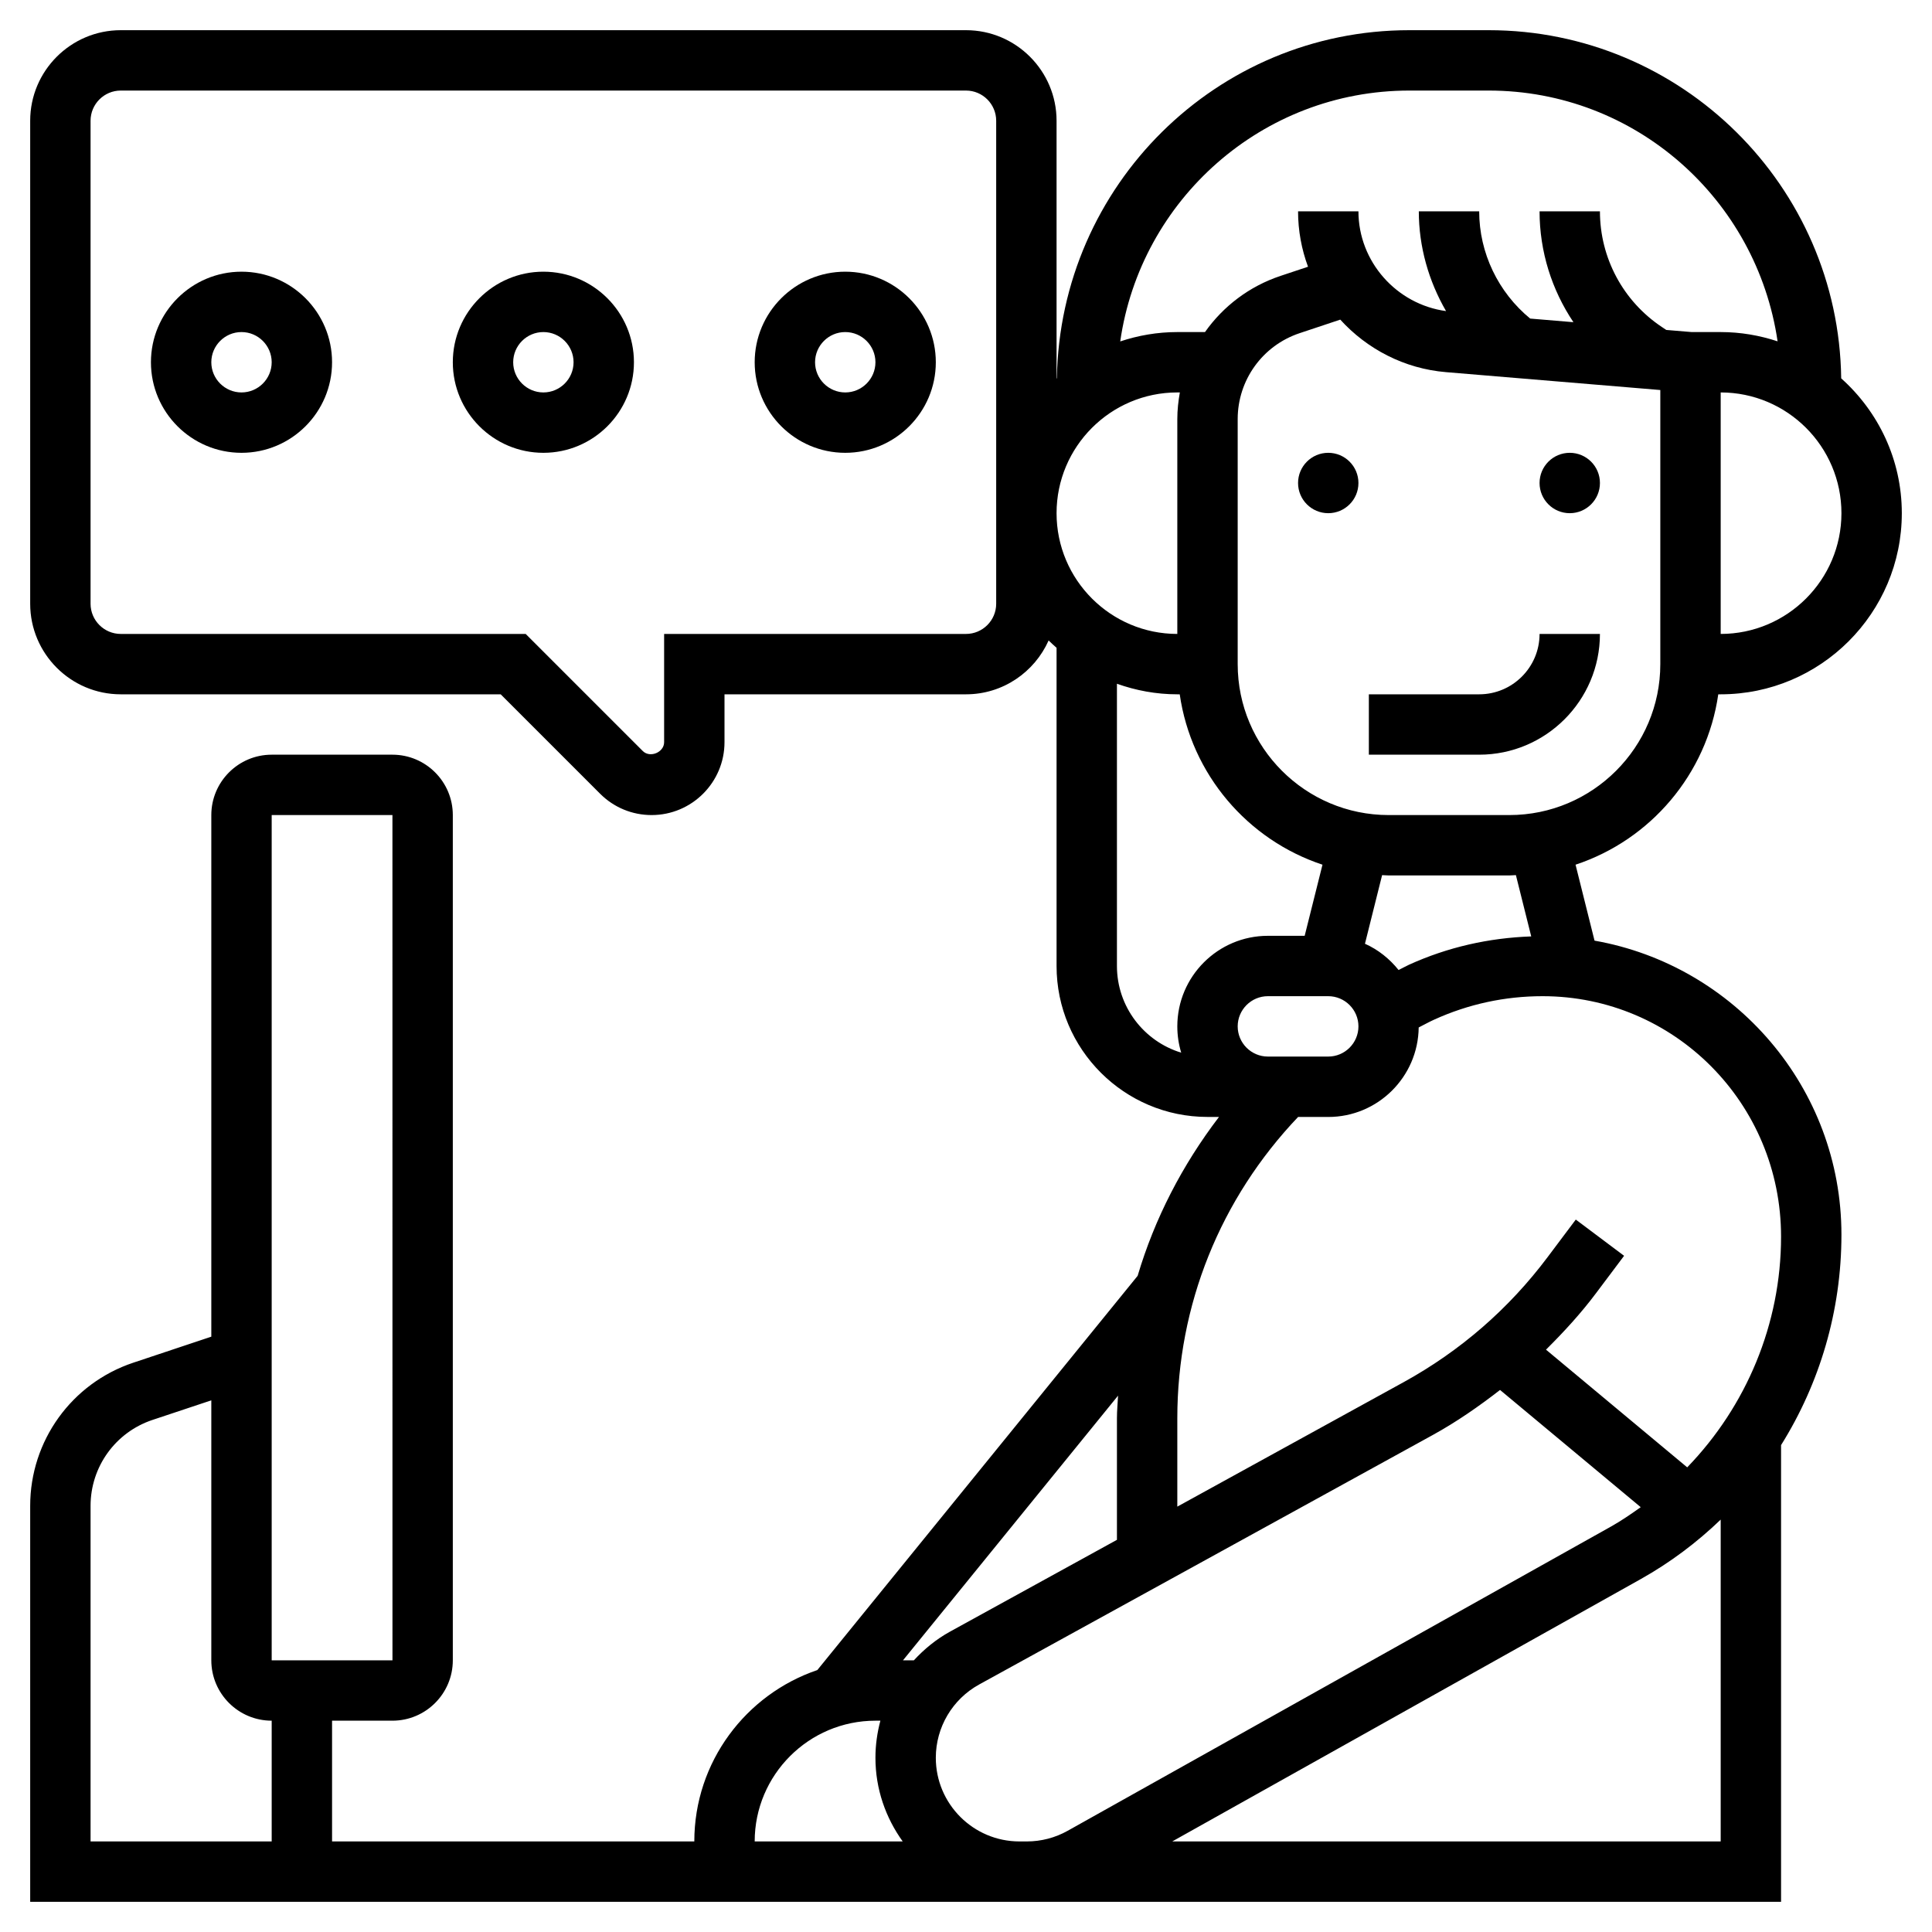 <svg id="_x33_0" enable-background="new 0 0 64 64" height="512" viewBox="0 0 64 64" width="512" xmlns="http://www.w3.org/2000/svg"><g><g><circle cx="44" cy="16" r="1"/></g><g><circle cx="52" cy="16" r="1"/></g><g><path d="m45.345 25h3.655c2.206 0 4-1.794 4-4h-2c0 1.103-.897 2-2 2h-3.655z"/></g><g><path d="m56.92 23h.08c3.309 0 6-2.691 6-6 0-1.775-.779-3.367-2.008-4.466-.082-6.373-5.285-11.534-11.677-11.534h-2.631c-6.374 0-11.564 5.133-11.674 11.531-.003.003-.007.006-.01.009v-8.54c0-1.654-1.346-3-3-3h-28c-1.654 0-3 1.346-3 3v16c0 1.654 1.346 3 3 3h12.586l3.293 3.293c.456.456 1.062.707 1.707.707 1.331 0 2.414-1.083 2.414-2.414v-1.586h8c1.221 0 2.269-.735 2.737-1.784.084.085.174.164.263.243v10.541c0 2.757 2.243 5 5 5h.381c-1.215 1.591-2.132 3.365-2.695 5.263l-10.611 13.06c-2.366.804-4.075 3.042-4.075 5.677h-12v-4h2c1.103 0 2-.897 2-2v-28c0-1.103-.897-2-2-2h-4c-1.103 0-2 .897-2 2v17.279l-2.582.861c-2.044.681-3.418 2.588-3.418 4.743v13.117h32.771.246 24.983v-15.129c1.28-2.046 2-4.448 2-6.971 0-4.871-3.539-8.922-8.179-9.74l-.629-2.516c2.482-.821 4.347-2.994 4.728-5.644zm-1.92-1c0 2.757-2.243 5-5 5h-4c-2.757 0-5-2.243-5-5v-8.117c0-1.293.824-2.437 2.051-2.846l1.347-.449c.884.972 2.119 1.625 3.505 1.74l7.097.592zm-13 13c-.551 0-1-.449-1-1s.449-1 1-1h2c.551 0 1 .449 1 1s-.449 1-1 1zm15-14v-8c2.206 0 4 1.794 4 4s-1.794 4-4 4zm-10.315-18h2.631c4.857 0 8.878 3.597 9.569 8.307-.594-.196-1.226-.307-1.885-.307h-.96l-.842-.07-.147-.098c-1.284-.856-2.051-2.289-2.051-3.832h-2c0 1.332.404 2.602 1.122 3.673l-1.433-.12c-1.058-.869-1.689-2.175-1.689-3.553h-2c0 1.175.326 2.31.902 3.305-1.639-.222-2.902-1.636-2.902-3.305h-2c0 .642.117 1.261.33 1.836l-.912.304c-1.038.346-1.901 1.01-2.501 1.86h-.917c-.661 0-1.296.112-1.891.31.671-4.69 4.703-8.31 9.576-8.31zm-7.685 10.883v7.117c-2.206 0-4-1.794-4-4s1.794-4 4-4h.084c-.051.288-.084.582-.084.883zm-6 6.117c0 .551-.449 1-1 1h-10v3.586c0 .338-.469.531-.707.293l-3.879-3.879h-13.414c-.551 0-1-.449-1-1v-16c0-.551.449-1 1-1h28c.551 0 1 .449 1 1zm6 14c0 .303.045.595.129.871-1.231-.374-2.129-1.519-2.129-2.871v-9.35c.627.223 1.298.35 2 .35h.08c.382 2.65 2.247 4.823 4.729 5.644l-.59 2.356h-1.219c-1.654 0-3 1.346-3 3zm-2 17.009-5.528 3.04c-.458.252-.855.578-1.199.951h-.36l7.124-8.767c-.012.25-.037.497-.037.749zm-28-24.009h4l.001 28h-4.001zm-6 22.883c0-1.293.824-2.437 2.051-2.846l1.949-.649v8.612c0 1.103.897 2 2 2v4h-6zm26 7.117h.164c-.106.396-.164.808-.164 1.229 0 1.035.34 1.988.903 2.771h-4.903c0-2.206 1.794-4 4-4zm4.771 4c-1.528 0-2.771-1.243-2.771-2.771 0-1.01.55-1.94 1.436-2.428l15.025-8.264c.792-.436 1.526-.947 2.23-1.493l4.66 3.883c-.316.224-.634.445-.976.637l-18.005 10.082c-.413.232-.881.354-1.354.354zm5.061 0 15.52-8.691c.976-.547 1.861-1.213 2.648-1.97v10.661zm20.168-20.034c0 2.893-1.151 5.618-3.109 7.642l-4.678-3.899c.588-.583 1.151-1.195 1.655-1.867l.932-1.242-1.6-1.2-.932 1.242c-1.287 1.716-2.893 3.11-4.771 4.144l-7.497 4.123v-2.926c0-3.751 1.425-7.275 4.001-9.982h.999c1.642 0 2.977-1.327 2.996-2.965.169-.085.332-.177.505-.256 1.138-.518 2.349-.78 3.6-.78 4.356 0 7.899 3.543 7.899 7.966zm-8.276-9.946c-1.404.049-2.766.355-4.051.939-.117.054-.228.118-.343.174-.298-.371-.674-.674-1.114-.87l.568-2.273c.072.001.143.01.216.01h4c.073 0 .144-.009.216-.011z"/></g><g><path d="m28 9c-1.654 0-3 1.346-3 3s1.346 3 3 3 3-1.346 3-3-1.346-3-3-3zm0 4c-.551 0-1-.449-1-1s.449-1 1-1 1 .449 1 1-.449 1-1 1z"/></g><g><path d="m18 9c-1.654 0-3 1.346-3 3s1.346 3 3 3 3-1.346 3-3-1.346-3-3-3zm0 4c-.551 0-1-.449-1-1s.449-1 1-1 1 .449 1 1-.449 1-1 1z"/></g><g><path d="m8 9c-1.654 0-3 1.346-3 3s1.346 3 3 3 3-1.346 3-3-1.346-3-3-3zm0 4c-.551 0-1-.449-1-1s.449-1 1-1 1 .449 1 1-.449 1-1 1z"/></g></g></svg>